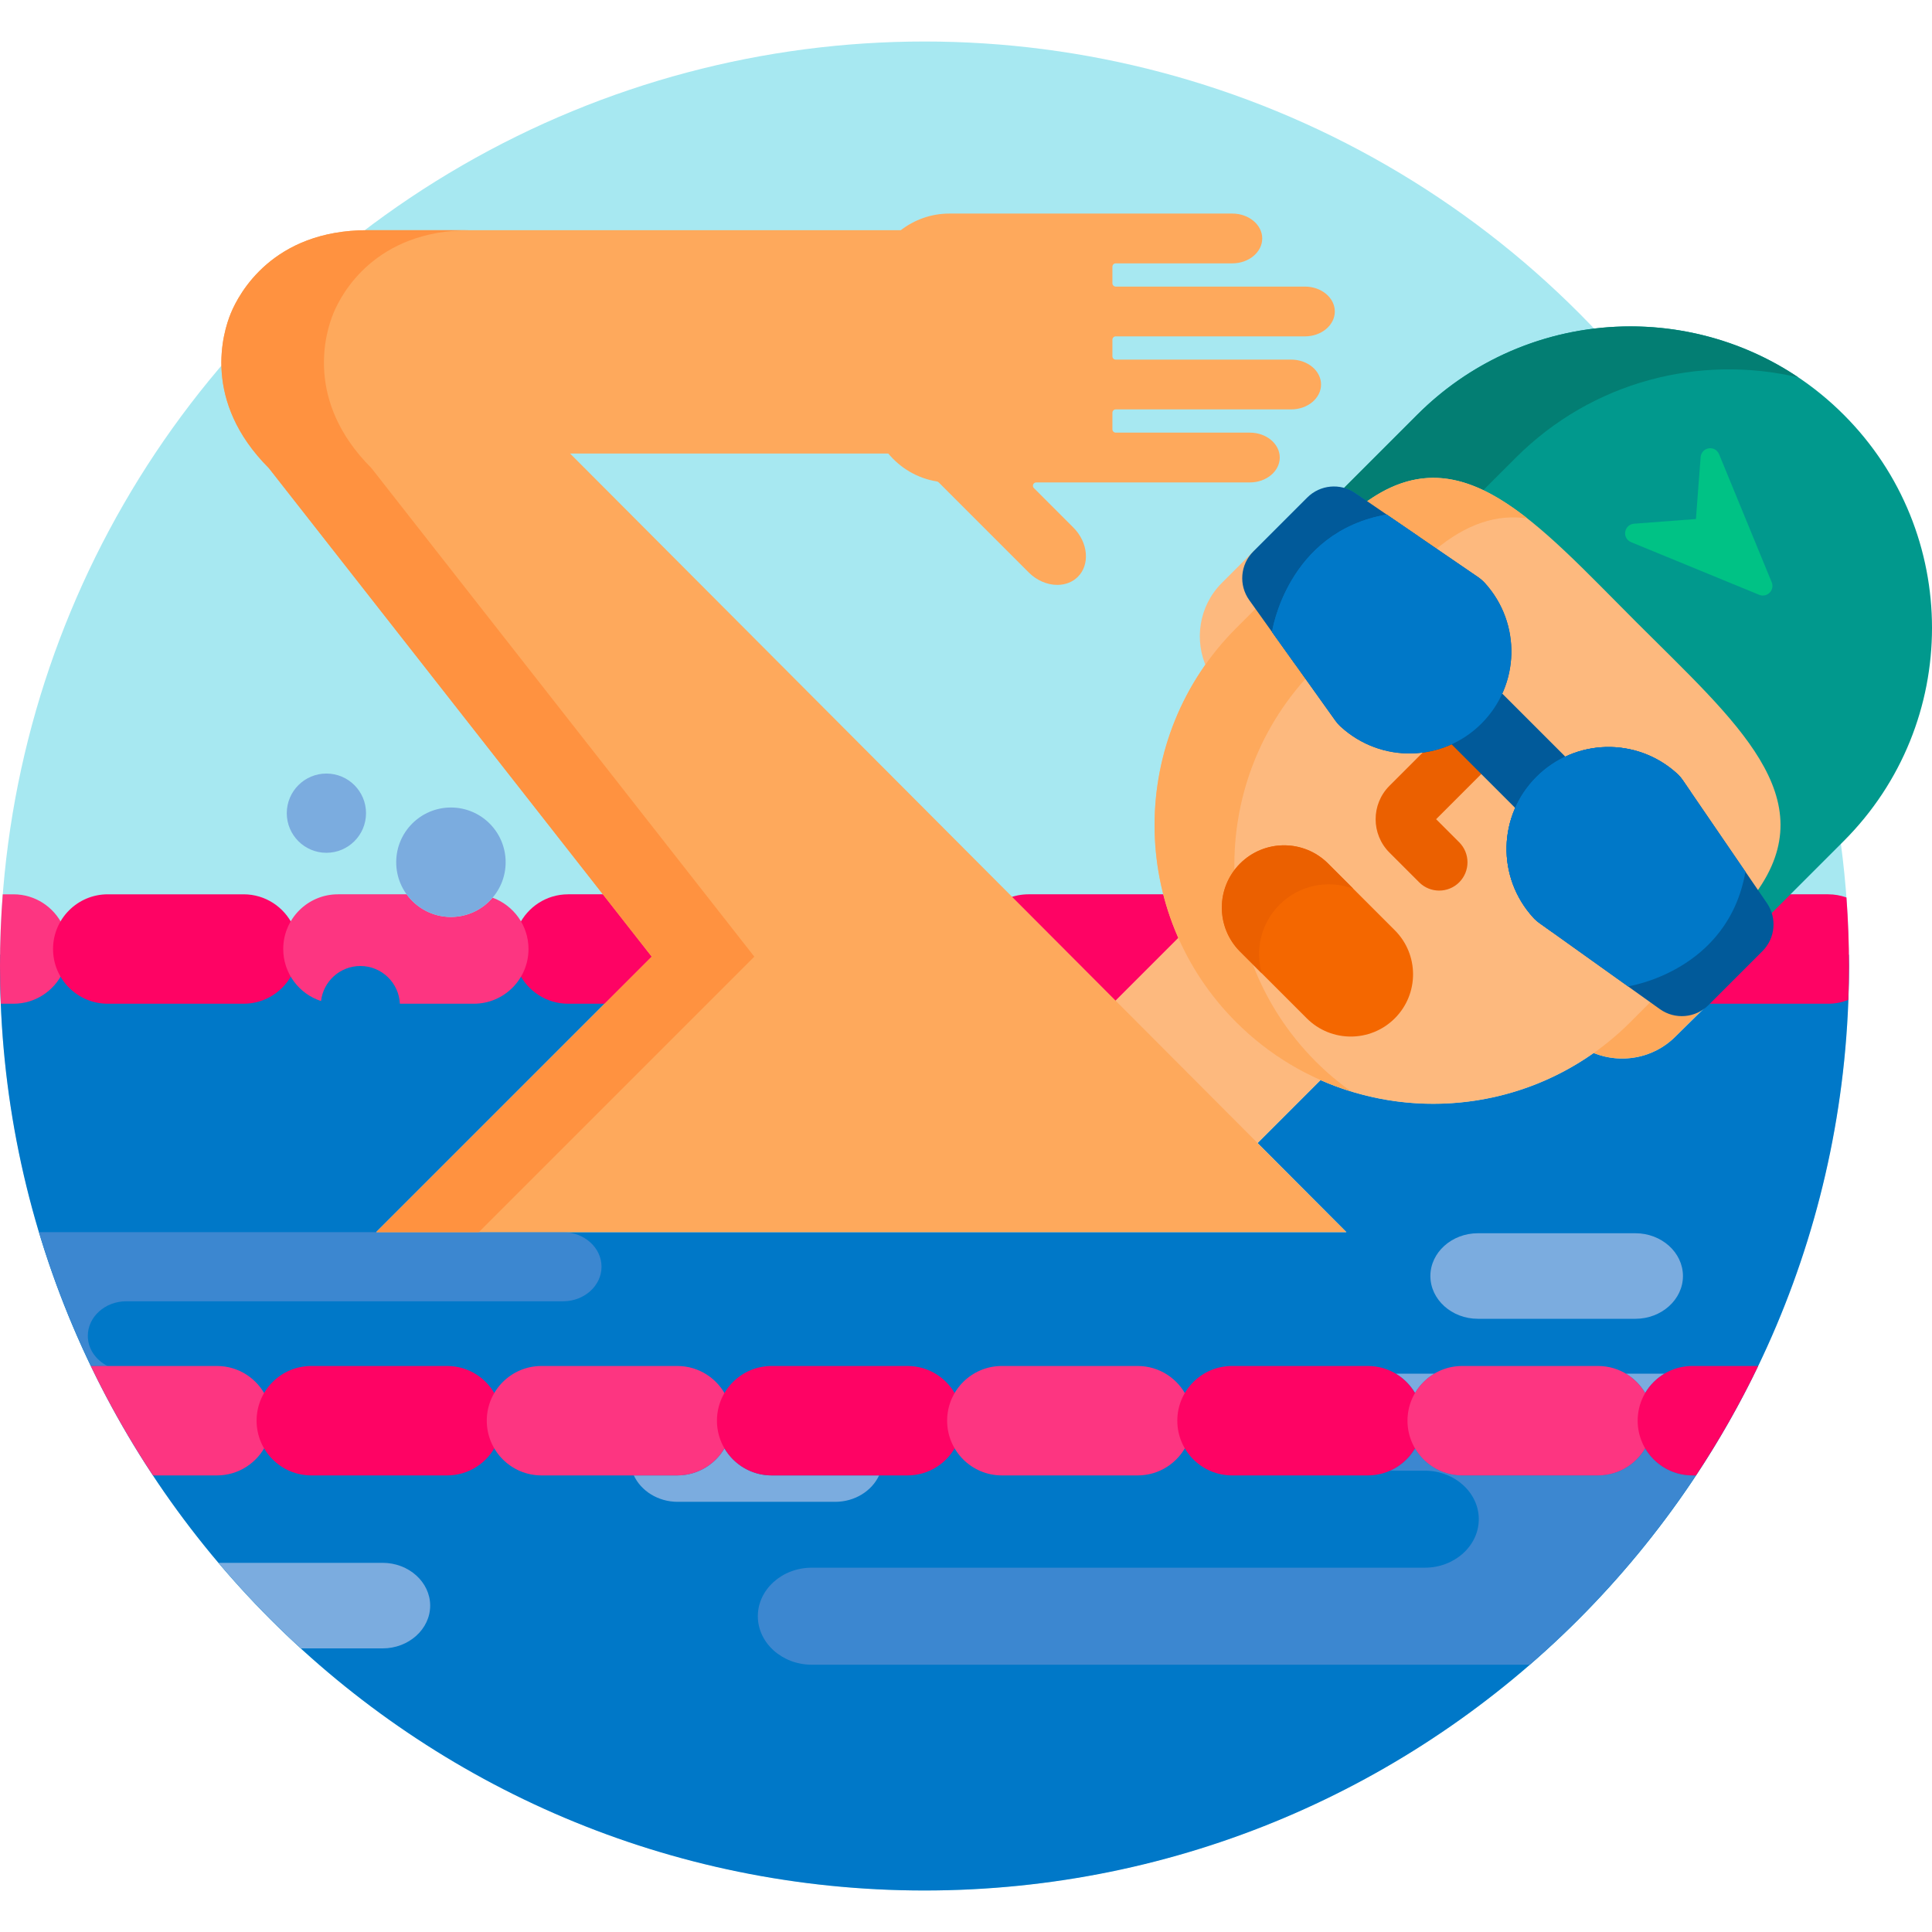 <svg id="Capa_1" enable-background="new 0 0 512 512" height="512" viewBox="0 0 512 512" width="512" xmlns="http://www.w3.org/2000/svg"><circle cx="245" cy="256" fill="#a7e8f1" r="245"/><path d="m466.111 253-22.121 21.713c-5.834 5.835-14.443 7.262-21.671 4.341-21.39 15.091-48.987 17.48-72.347 7.165l-16.701 16.702 23.544 23.614h-257.112l73.012-73.012-.41-.523h-172.267c-.013 1-.038 1.997-.038 3 0 135.31 109.689 245 245 245 135.309 0 245-109.69 245-245 0-1.003-.025-2-.038-3z" fill="#0078c8"/><path d="m149.233 326.535h-138.909c3.678 12.254 8.292 24.102 13.754 35.465h4.414c-3.107-1.573-5.22-4.566-5.22-7.986 0-5.037 4.579-9.16 10.177-9.16h115.784c5.6 0 10.178-4.123 10.178-9.16s-4.578-9.159-10.178-9.159z" fill="#3c87d0"/><path d="m15.059 251.5c0-2.265.567-4.397 1.557-6.274-2.341-4.861-7.3-8.225-13.057-8.225h-2.831c-.481 6.27-.728 12.605-.728 18.999 0 3.351.086 6.682.22 10h3.339c5.757 0 10.716-3.364 13.057-8.226-.991-1.876-1.557-4.009-1.557-6.274z" fill="#fd3581"/><path d="m76.059 251.5c0-2.265.567-4.397 1.557-6.274-2.341-4.861-7.3-8.225-13.057-8.225h-36c-8.008 0-14.5 6.492-14.5 14.499 0 8.008 6.492 14.5 14.5 14.5h36c5.754 0 10.711-3.36 13.054-8.218-.996-1.893-1.554-4.033-1.554-6.282z" fill="#fe0364"/><path d="m484.5 237.001h-11.421l-4.69 4.689.184.579c1.02 3.22.173 6.699-2.209 9.082l-14.924 14.649h33.06c1.88 0 3.671-.369 5.319-1.02.107-2.982.181-5.972.181-8.98 0-6.108-.231-12.162-.67-18.158-1.514-.535-3.134-.841-4.83-.841z" fill="#fe0364"/><path d="m161.036 237.001h-10.478c-5.763 0-10.726 3.371-13.064 8.24 1.001 1.895 1.564 4.033 1.564 6.259 0 2.265-.566 4.398-1.557 6.274 2.341 4.862 7.3 8.226 13.057 8.226h11.094l12.396-12.396z" fill="#fe0364"/><path d="m313.19 248.117c-1.604-3.634-2.89-7.338-3.876-11.078-.252-.013-.5-.038-.756-.038h-36c-1.904 0-3.718.377-5.384 1.044l27.873 27.955h1.164l17.256-17.257z" fill="#fe0364"/><path d="m328.31 270.185c-6.558-6.558-11.693-14.154-15.291-22.408l-18.098 18.098 37.643 37.753 18.152-18.152c-8.251-3.599-15.848-8.734-22.406-15.291z" fill="#fdb97e"/><path d="m488.598 109.898c-31.203-31.204-81.795-31.204-113 0l-20.236 20.238c1.147.241 2.246.684 3.23 1.357l3.744 2.562.567-.402c5.717-4.045 11.264-6.011 16.958-6.011 15.505 0 30.275 14.923 47.379 32.202l11.424 11.423c23.471 23.23 42.009 41.579 26.392 64.031l-.394.566 2.766 4.041c.611.894 1.042 1.865 1.296 2.867l19.874-19.874c31.203-31.205 31.203-81.796 0-113z" fill="#01998d"/><path d="m359.156 130.667 3.17 2.168c10.925-7.73 20.866-7.654 30.771-2.932l8.626-8.627c20.302-20.301 48.808-27.381 74.844-21.266-31.061-20.854-73.516-17.566-100.97 9.887l-19.396 19.398c1.031.289 2.031.74 2.955 1.372z" fill="#037e73"/><path d="m331.88 158.455c-2.566-3.595-2.163-8.471.96-11.594l4.063-4.062c-1.838.928-3.563 2.148-5.092 3.677l-8.029 8.029c-6.125 6.126-7.404 15.314-3.882 22.745 2.478-3.567 5.274-6.949 8.411-10.085l5.711-5.711z" fill="#fdb97e"/><path d="m452.06 265.655c-1.7 1.699-3.961 2.635-6.367 2.635-1.885 0-3.692-.58-5.228-1.676l-3.245-2.318-5.888 5.888c-3.137 3.136-6.517 5.934-10.086 8.411 7.432 3.522 16.619 2.243 22.744-3.882l8.029-8.029c1.267-1.267 2.315-2.67 3.168-4.157z" fill="#fea95c"/><path d="m391.191 153.798c.458.314.89.673 1.281 1.064.101.101.2.205.296.311 6.987 7.696 8.726 18.773 4.432 28.223l-.287.631 17.693 17.694.636-.298c3.424-1.607 7.24-2.456 11.036-2.456 6.464 0 12.667 2.4 17.467 6.757.108.098.213.198.315.299.392.392.75.824 1.063 1.282l20.134 29.426c18.532-25.394-5.166-45.413-31.622-71.87-26.563-26.562-46.635-50.348-72.173-31.405z" fill="#fdb97e"/><path d="m408.511 243.791c-.401-.287-.783-.61-1.135-.96-.086-.087-.176-.18-.262-.274-6.986-7.614-8.813-18.62-4.658-28.043l.276-.626-17.837-17.837-.631.288c-3.396 1.547-7.016 2.331-10.756 2.331-6.506 0-12.744-2.436-17.565-6.859-.099-.09-.191-.179-.282-.27-.348-.348-.671-.73-.957-1.13l-21.272-29.781-5.828 5.829c-28.84 28.839-28.838 75.596 0 104.435s75.596 28.839 104.436 0l6.006-6.006z" fill="#fdb97e"/><path d="m379.909 146.078c8.81-7.464 16.942-9.841 24.863-8.688-14.211-11.154-27.745-15.479-43.31-3.934z" fill="#fea95c"/><path d="m331.998 255.558-3.369-3.37c-5.893-5.892-6.379-15.124-1.494-21.589-.355-18.432 6.15-36.973 19.517-51.464l-13.22-18.507-5.828 5.829c-28.84 28.839-28.838 75.596 0 104.435 8.809 8.809 19.294 14.913 30.426 18.34-3.253-2.33-6.365-4.94-9.287-7.861-7.582-7.582-13.15-16.407-16.745-25.813z" fill="#fea95c"/><path d="m431.416 143.124c-.56-.562-.844-1.372-.713-2.197.186-1.164 1.145-2.049 2.32-2.137l16.414-1.244 1.246-16.411c.088-1.176.973-2.135 2.137-2.319.824-.131 1.635.15 2.197.713.232.232.422.512.553.831l13.953 33.953c.389.949.17 2.039-.555 2.764-.725.726-1.816.944-2.764.555l-33.957-13.955c-.317-.13-.597-.321-.831-.553z" fill="#00c285"/><path d="m380.585 217.097 12.679-12.679-8.368-8.368-.631.288c-1.941.884-3.957 1.51-6.024 1.892l-10.03 10.029c-4.872 4.874-4.872 12.803.001 17.678l7.885 7.883c1.464 1.464 3.384 2.196 5.303 2.196 1.92 0 3.839-.732 5.304-2.197 2.929-2.929 2.929-7.678-.001-10.606z" fill="#eb6000"/><path d="m407.886 206.591c2.259-2.259 4.86-4.045 7.683-5.323l-18.215-18.215c-1.267 2.898-3.08 5.614-5.449 7.983-2.34 2.339-5.044 4.173-7.978 5.46l18.372 18.372c1.271-3.008 3.135-5.825 5.587-8.277z" fill="#015a9a"/><path d="m354.957 192.251c.102.101.205.2.311.296 10.685 9.805 27.088 9.452 37.344-.804 10.201-10.202 10.598-26.559.9-37.239-.107-.119-.219-.236-.332-.349-.438-.437-.914-.832-1.424-1.182l-32.6-22.306c-3.971-2.717-9.316-2.221-12.719 1.182l-14.305 14.305c-3.455 3.456-3.906 8.905-1.066 12.882l22.824 31.955c.321.449.678.87 1.067 1.26z" fill="#015a9a"/><path d="m367.475 136.359 24.281 16.614c.51.35.986.745 1.424 1.182.113.113.225.23.332.349 9.697 10.68 9.301 27.037-.9 37.239-10.256 10.256-26.658 10.609-37.344.804-.105-.096-.209-.195-.311-.296-.389-.39-.746-.811-1.066-1.26l-16.791-23.51s3.9-26.481 30.375-31.122z" fill="#0078c8"/><path d="m376.113 142.27-8.639-5.911c-26.474 4.641-30.374 31.122-30.374 31.122l6.127 8.579c1.475-6.443 8.279-28.467 32.886-33.79z" fill="#0078c8"/><path d="m369.641 269.866c-6.443 6.444-16.891 6.443-23.334 0l-17.678-17.678c-6.443-6.443-6.443-16.891 0-23.335 6.443-6.444 16.891-6.443 23.334 0l17.678 17.678c6.443 6.444 6.443 16.891 0 23.335z" fill="#f46700"/><path d="m339.084 239.76c5.283-5.284 12.963-6.688 19.537-4.248l-6.658-6.659c-6.443-6.443-16.891-6.444-23.334 0s-6.443 16.891 0 23.335l5.752 5.752c-1.782-6.251-.22-13.256 4.703-18.18z" fill="#eb6000"/><path d="m356.815 326.535-205.737-206.348h84.319c3.192 3.837 7.706 6.573 12.876 7.397.182.029.35.116.482.247l23.873 23.875c2.094 2.094 4.852 3.295 7.57 3.295 2.135 0 4.068-.759 5.447-2.139 1.559-1.559 2.307-3.762 2.109-6.198-.199-2.458-1.391-4.944-3.266-6.819l-10.494-10.496c-.254-.251-.328-.627-.193-.958.139-.329.457-.542.814-.542h56.619c4.365 0 7.916-2.959 7.916-6.598 0-3.638-3.551-6.597-7.916-6.597h-35.554c-.484 0-.879-.395-.879-.88v-4.398c0-.485.395-.879.879-.879h46.494c4.367 0 7.918-2.959 7.918-6.597s-3.551-6.598-7.918-6.598h-46.494c-.484 0-.879-.394-.879-.879v-4.398c0-.485.395-.88.879-.88h50.141c4.365 0 7.918-2.959 7.918-6.597s-3.553-6.597-7.918-6.597h-50.141c-.484 0-.879-.395-.879-.879v-4.398c0-.485.395-.88.879-.88h30.904c4.365 0 7.918-2.96 7.918-6.597 0-3.638-3.553-6.597-7.918-6.597h-75c-4.84 0-9.291 1.654-12.855 4.403h-141.34c-25.143-.003-34.059 16.803-36.192 21.953s-7.713 23.337 10.066 41.118l101.451 129.449-73.012 73.012z" fill="#fea95c"/><path d="m98.448 124.074c-17.779-17.781-12.199-35.968-10.066-41.118s11.049-21.956 36.191-21.956h-27.184c-25.143 0-34.059 16.806-36.192 21.956s-7.713 23.337 10.066 41.118l101.451 129.449-73.012 73.012h27.185l73.012-73.012z" fill="#ff9240"/><path d="m441.118 364.036h-10.236c2.111 1.254 3.874 3.023 5.118 5.141 1.244-2.118 3.007-3.887 5.118-5.141z" fill="#7bacdf"/><path d="m448.5 391c-5.333 0-9.981-2.888-12.5-7.177-2.519 4.29-7.167 7.177-12.5 7.177h-36c-5.333 0-9.981-2.888-12.5-7.177-1.529 2.604-3.84 4.688-6.619 5.924h9.232c7.855 0 14.281 5.785 14.281 12.854 0 7.071-6.426 12.854-14.281 12.854h-162.494c-7.859 0-14.285 5.785-14.285 12.856s6.426 12.855 14.285 12.855h190.293c16.855-14.617 31.692-31.498 44.043-50.167h-.955z" fill="#3c87d0"/><g fill="#7bacdf"><path d="m380.118 364.036h-10.236c2.111 1.254 3.874 3.023 5.118 5.141 1.244-2.118 3.007-3.887 5.118-5.141z"/><path d="m204.5 391c-5.333 0-9.981-2.888-12.5-7.177-2.519 4.29-7.167 7.177-12.5 7.177h-11.533c1.902 4.099 6.406 7 11.629 7h41.742c5.222 0 9.726-2.901 11.628-7z"/><path d="m433.404 326.822h-41.742c-6.928 0-12.596 5.102-12.596 11.336 0 6.235 5.668 11.336 12.596 11.336h41.742c6.926 0 12.596-5.102 12.596-11.336 0-6.235-5.67-11.336-12.596-11.336z"/><path d="m101.404 414.167h-43.504c6.783 8.016 14.072 15.589 21.816 22.672h21.688c6.926 0 12.596-5.102 12.596-11.336s-5.67-11.336-12.596-11.336z"/><circle cx="86.5" cy="215.5" r="10.5"/></g><path d="m130.533 237.895c-2.66 3.12-6.612 5.105-11.033 5.105-4.829 0-9.095-2.37-11.729-5.999h-18.212c-8.008 0-14.5 6.492-14.5 14.499 0 6.442 4.205 11.897 10.018 13.786.602-5.226 5.034-9.286 10.423-9.286 5.63 0 10.212 4.435 10.475 10h19.584c8.008 0 14.5-6.492 14.5-14.5 0-6.257-3.972-11.573-9.526-13.605z" fill="#fd3581"/><path d="m69 376.5c0-2.265.567-4.397 1.557-6.274-2.341-4.861-7.3-8.225-13.057-8.225h-33.441c4.84 10.07 10.359 19.75 16.479 28.999h16.962c5.757 0 10.716-3.364 13.057-8.226-.991-1.876-1.557-4.009-1.557-6.274z" fill="#fd3581"/><path d="m130 376.5c0-2.265.567-4.397 1.557-6.274-2.341-4.861-7.3-8.225-13.057-8.225h-36c-8.008 0-14.5 6.492-14.5 14.499 0 8.008 6.492 14.5 14.5 14.5h36c5.757 0 10.716-3.364 13.057-8.226-.991-1.876-1.557-4.009-1.557-6.274z" fill="#fe0364"/><path d="m191 376.5c0-2.265.567-4.397 1.557-6.274-2.341-4.861-7.3-8.225-13.057-8.225h-36c-8.008 0-14.5 6.492-14.5 14.499 0 8.008 6.492 14.5 14.5 14.5h36c5.757 0 10.716-3.364 13.057-8.226-.991-1.876-1.557-4.009-1.557-6.274z" fill="#fd3581"/><path d="m252 376.5c0-2.265.567-4.397 1.557-6.274-2.341-4.861-7.3-8.225-13.057-8.225h-36c-8.008 0-14.5 6.492-14.5 14.499 0 8.008 6.492 14.5 14.5 14.5h36c5.757 0 10.716-3.364 13.057-8.226-.991-1.876-1.557-4.009-1.557-6.274z" fill="#fe0364"/><path d="m313 376.5c0-2.265.566-4.397 1.557-6.274-2.341-4.861-7.3-8.225-13.057-8.225h-36c-8.008 0-14.5 6.492-14.5 14.499 0 8.008 6.492 14.5 14.5 14.5h36c5.757 0 10.716-3.364 13.057-8.226-.991-1.876-1.557-4.009-1.557-6.274z" fill="#fd3581"/><path d="m374 376.5c0-2.265.566-4.397 1.557-6.274-2.341-4.861-7.3-8.225-13.057-8.225h-36c-8.008 0-14.5 6.492-14.5 14.499 0 8.008 6.492 14.5 14.5 14.5h36c5.757 0 10.716-3.364 13.057-8.226-.991-1.876-1.557-4.009-1.557-6.274z" fill="#fe0364"/><path d="m435 376.5c0-2.265.566-4.397 1.557-6.274-2.341-4.861-7.3-8.225-13.057-8.225h-36c-8.008 0-14.5 6.492-14.5 14.499 0 8.008 6.492 14.5 14.5 14.5h36c5.757 0 10.716-3.364 13.057-8.226-.991-1.876-1.557-4.009-1.557-6.274z" fill="#fd3581"/><path d="m448.5 362.001c-8.008 0-14.5 6.492-14.5 14.499 0 8.008 6.492 14.5 14.5 14.5h.962c6.119-9.249 11.64-18.929 16.479-28.999z" fill="#fe0364"/><path d="m406.67 243.538c-.101-.102-.2-.205-.296-.311-9.805-10.686-9.451-27.088.805-37.344 10.201-10.201 26.559-10.598 37.238-.9.119.107.236.219.35.332.436.438.832.914 1.182 1.424l22.305 32.6c2.718 3.971 2.221 9.316-1.182 12.719l-14.305 14.305c-3.456 3.455-8.905 3.906-12.883 1.066l-31.954-22.824c-.449-.321-.87-.678-1.26-1.067z" fill="#015a9a"/><path d="m462.561 231.021-16.613-24.281c-.35-.51-.745-.986-1.182-1.424-.113-.113-.23-.225-.35-.332-10.68-9.697-27.037-9.301-37.238.9-10.256 10.256-10.609 26.658-.805 37.344.096.105.195.209.296.311.39.389.812.746 1.26 1.066l23.51 16.791c.001 0 26.482-3.901 31.122-30.375z" fill="#0078c8"/><path d="m415.416 214.121c8.839-8.839 22.297-10.311 32.682-4.24l-2.149-3.142c-.35-.51-.745-.986-1.182-1.424-.113-.113-.23-.225-.35-.332-10.68-9.697-27.037-9.301-37.238.9-10.256 10.256-10.609 26.658-.805 37.344.096.105.195.209.296.311.39.389.812.746 1.26 1.066l3.36 2.4c-6.218-10.411-4.789-23.968 4.126-32.883z" fill="#0078c8"/><circle cx="119.5" cy="228.5" fill="#7bacdf" r="14.5"/></svg>